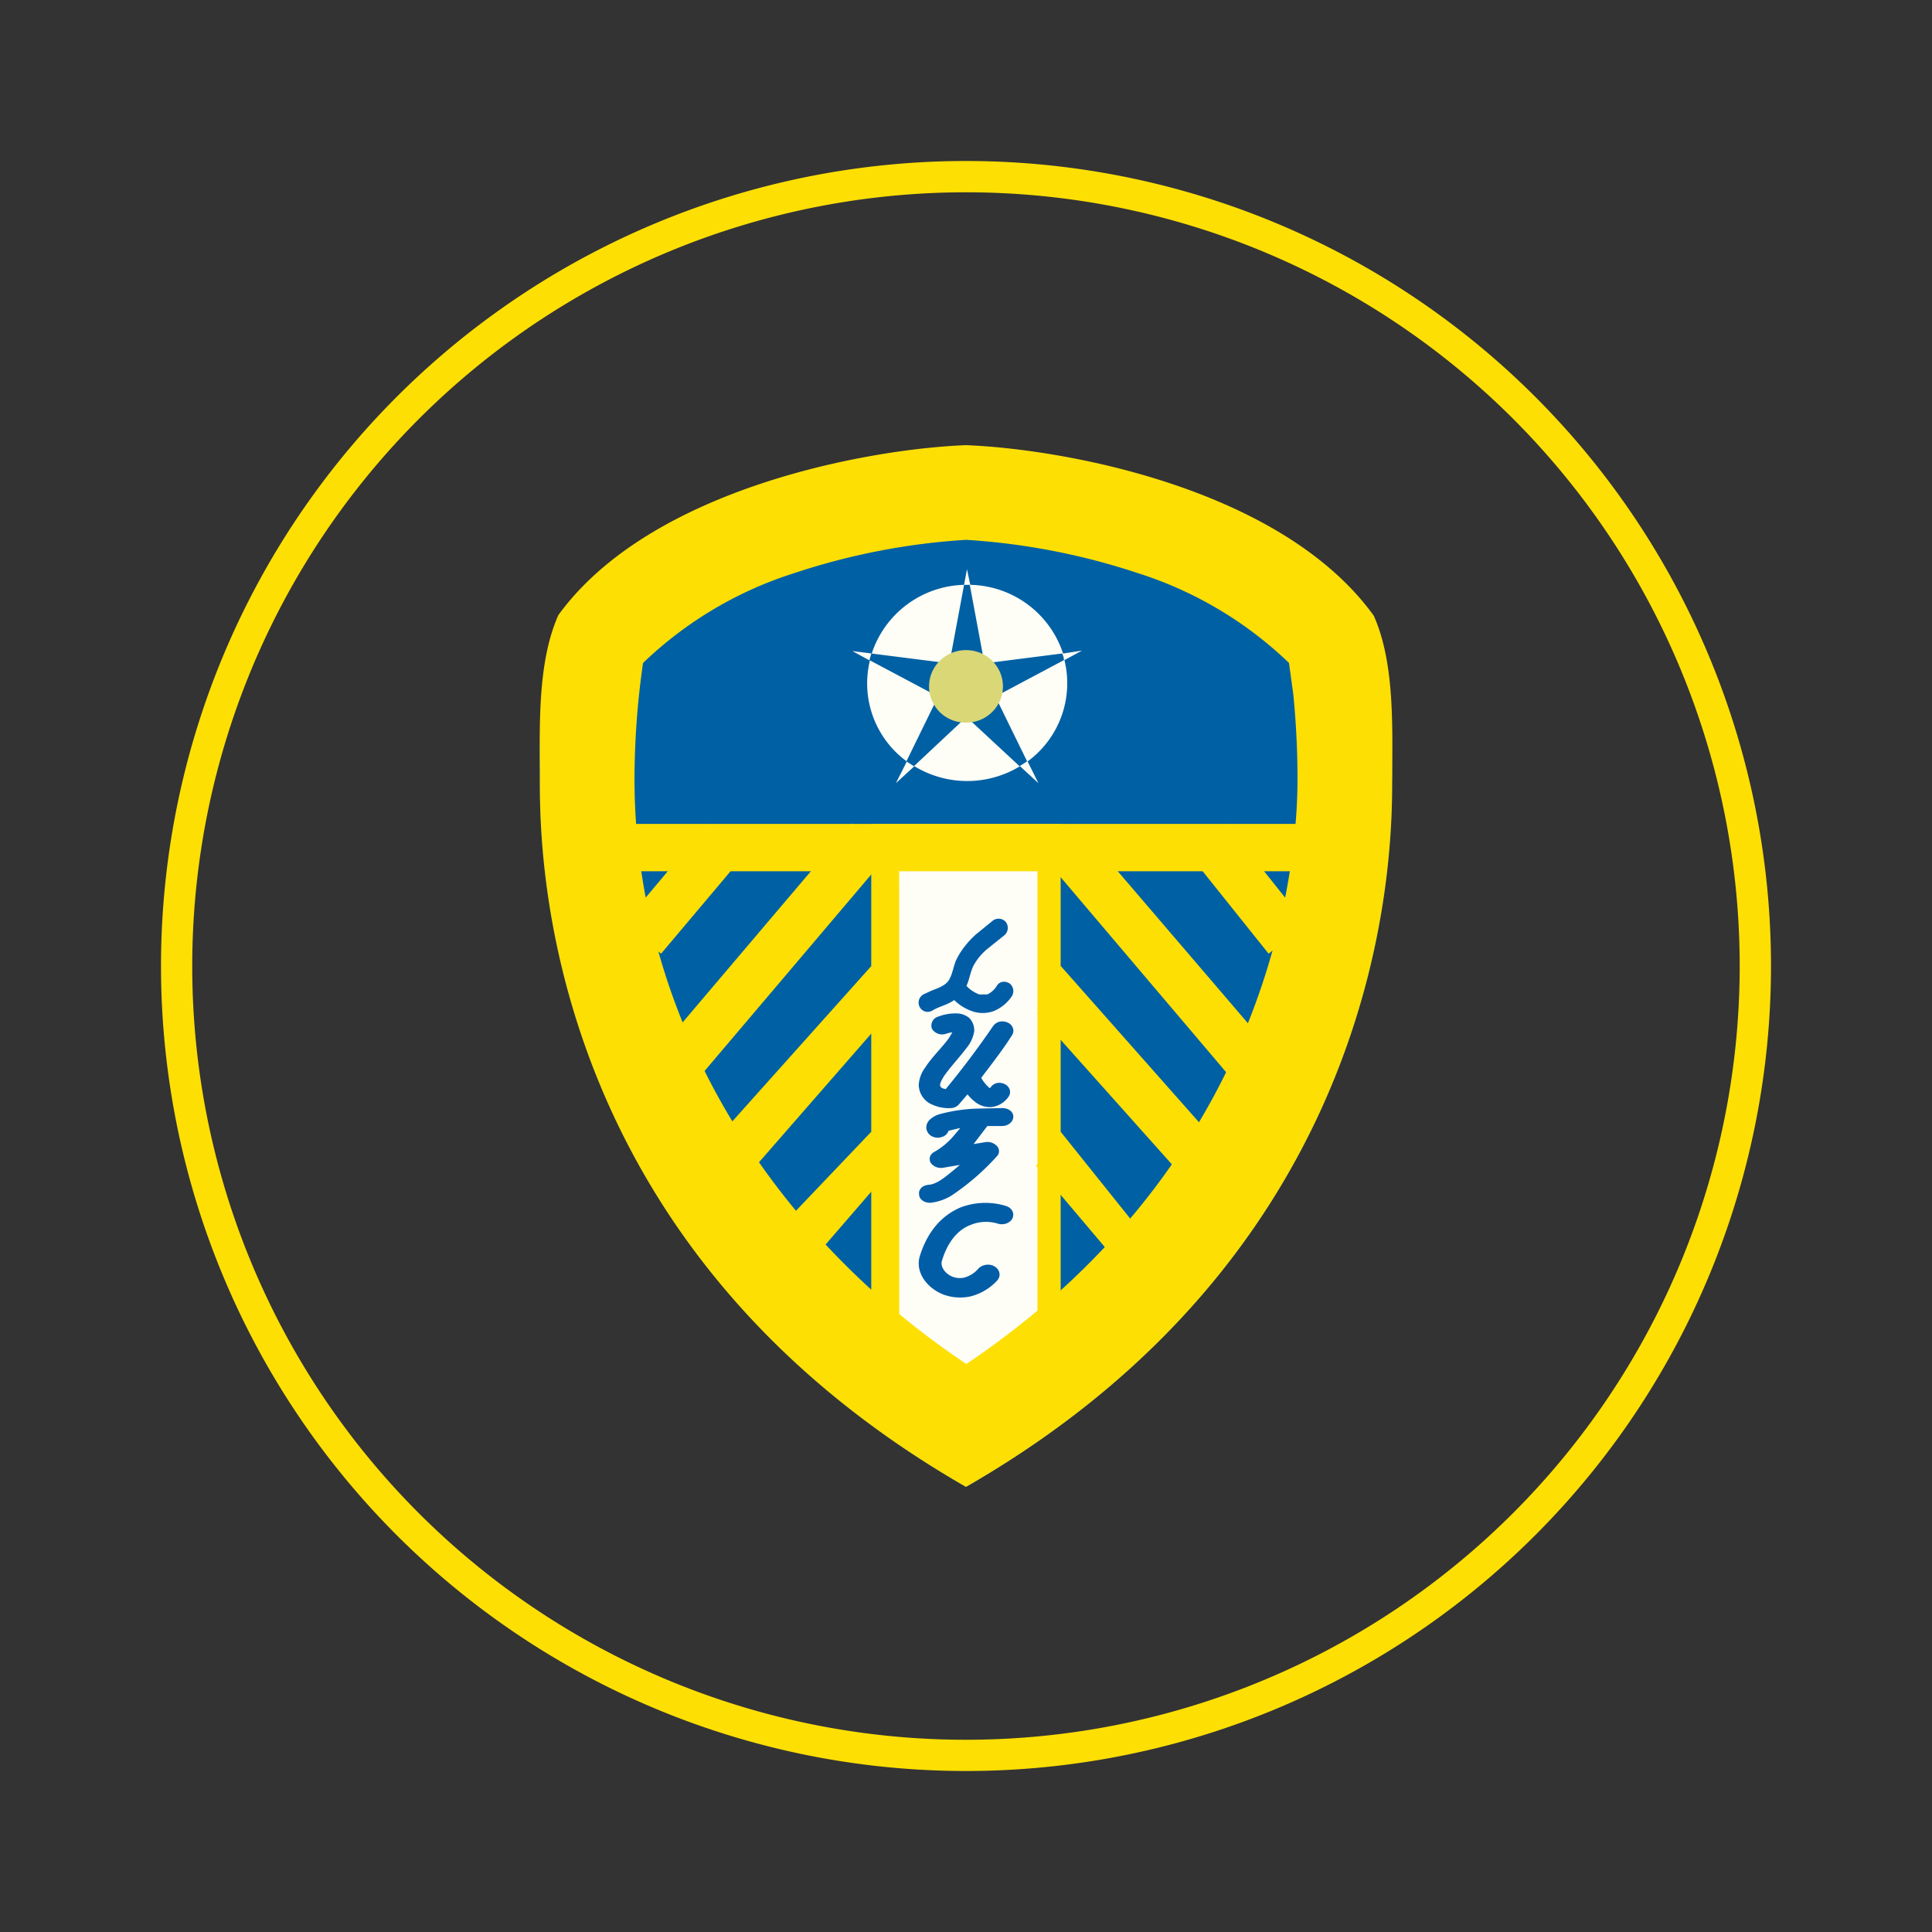 <svg xmlns="http://www.w3.org/2000/svg" xmlns:xlink="http://www.w3.org/1999/xlink" width="24" height="24" viewBox="0 0 24 24"><rect x="0" y="0" width="24" height="24" fill="#333333" stroke="none"/><g fill="none"><path fill="#FDDF04" fill-rule="evenodd" d="M12 22a10 10 0 1 0 0-20a10 10 0 0 0 0 20m0-.388a9.613 9.613 0 0 0 6.797-16.409A9.613 9.613 0 0 0 2.388 12A9.61 9.61 0 0 0 12 21.612" clip-rule="evenodd"/><path fill="#0060A4" d="M6.706 9.676c0 .853-.006 5.748 5.294 8.795c5.3-3.047 5.294-7.942 5.294-8.795v-.029c0-.741-.088-1.676-.23-2C15.919 6.071 13.213 5.582 12 5.535c-1.212.047-3.918.53-5.065 2.118a7 7 0 0 0-.23 1.994z"/><path fill="#FDDF04" d="M10.823 10.235h2.353v7.06h-2.353z"/><path fill="#FEFEF7" d="M11.17 10.518h1.718v6.694h-1.717z"/><path fill="#FDDF04" d="m9.253 10.612l-1.041 1.235l-.465-.37l1.041-1.242zm5.518 0l.988 1.235l.465-.37l-.989-1.242zm-3.67 3.87l-1.16 1.342l-.435-.383l1.317-1.382zm1.77 0L14 15.818l.353-.289l-1.177-1.47zm-1.83-3.876l-2.47 2.912l-.465-.377l2.47-2.911l.471.376zm1.888 0l2.471 2.912l.47-.377l-2.488-2.906l-.458.377zm-1.758 1.835l-2.089 2.394l-.458-.376l2.2-2.459zm1.711.147l2.012 2.253l.453-.388L13.177 12z"/><path fill="#FDDF04" d="M7.882 10.235h8.236v.588H7.882z"/><path fill="#FEFEF7" fill-rule="evenodd" d="m12.053 7.265l-.041-.194l-.036.194a1.24 1.24 0 0 0-1.147.853l-.24-.03l.217.118a1.2 1.2 0 0 0 .459 1.253l-.136.27l.23-.211a1.26 1.26 0 0 0 1.312 0l.229.211l-.135-.27a1.205 1.205 0 0 0 .458-1.259l.218-.118l-.235.036a1.24 1.24 0 0 0-1.153-.853m0 0h-.077l-.182.976l-.97-.123l-.024.082l.853.453l-.394.806l.094.059l.653-.612l.659.612l.094-.06l-.394-.805l.852-.453a.2.2 0 0 0-.023-.082l-.965.123l-.182-.976z" clip-rule="evenodd"/><path fill="#DAD777" d="M12.459 8.53a.453.453 0 0 1-.46.446a.45.45 0 0 1-.458-.447c0-.253.206-.453.459-.453s.459.2.459.453"/><path fill="#FDDF04" fill-rule="evenodd" d="M12 16.941c-2.447-1.635-4.118-4.306-4.118-7.265q.002-.725.106-1.44a4.8 4.8 0 0 1 1.883-1.118A8.4 8.4 0 0 1 12 6.706a8.4 8.4 0 0 1 2.13.412a4.8 4.8 0 0 1 1.882 1.117l.053.383q.053.53.053 1.058v.006c0 .724-.136 4.589-4.118 7.265zm5.294-7.265c0 .853.006 5.748-5.294 8.795c-5.306-3.047-5.294-7.942-5.294-8.795c0-.635-.035-1.44.23-2.035C8.081 6.065 10.787 5.576 12 5.53c1.212.047 3.918.53 5.065 2.118c.264.588.23 1.394.23 2.03" clip-rule="evenodd"/><path fill="#025DA7" d="M12.265 13.988h.182c.077 0 .141-.053.141-.117c0-.06-.058-.106-.14-.106l-.283.006a2 2 0 0 0-.494.07a.3.3 0 0 0-.13.077c-.035.04-.047.1-.017.147c.03.059.117.082.176.059a.12.12 0 0 0 .083-.077l.147-.035l-.06.07a.9.9 0 0 1-.258.224c-.059.03-.077.082-.053.135c.03.047.094.077.159.065l.206-.035l-.083.07c-.076.059-.194.17-.306.177c-.076.006-.129.058-.117.123c0 .059.07.106.147.1a.65.65 0 0 0 .253-.088q.316-.211.57-.494a.09.09 0 0 0 0-.118a.16.16 0 0 0-.147-.053l-.147.024zM11.93 15a.87.87 0 0 1 .57-.018c.07.024.106.088.077.153c-.03.06-.112.088-.183.065a.5.5 0 0 0-.34.018c-.124.047-.271.17-.354.447c-.018.07.035.153.13.194c.047.018.1.023.146.012a.35.35 0 0 0 .183-.118c.053-.047.141-.059.2-.018c.065.041.076.118.03.17a.67.67 0 0 1-.336.2a.6.6 0 0 1-.347-.029c-.194-.082-.335-.27-.282-.464c.1-.33.288-.518.506-.612m.564-3.547a.12.12 0 0 1-.017.165l-.212.17a.7.7 0 0 0-.177.218c-.035.076-.047.165-.082.241a.4.4 0 0 0 .159.106h.1a.27.27 0 0 0 .117-.106c.036-.059.106-.065.16-.03a.12.12 0 0 1 .023.165a.5.5 0 0 1-.218.177a.4.4 0 0 1-.241.012a.6.6 0 0 1-.253-.148c-.082.06-.182.077-.27.13a.112.112 0 0 1-.16-.047a.117.117 0 0 1 .048-.153l.088-.041c.082-.036.2-.065.241-.16c.041-.081.047-.17.088-.246c.06-.118.147-.218.23-.294l.217-.177a.12.12 0 0 1 .16.018m-.74 1.388a.15.15 0 0 1-.177-.059a.115.115 0 0 1 .076-.153a.6.6 0 0 1 .235-.04a.25.25 0 0 1 .153.058a.22.22 0 0 1 .06.165a.44.44 0 0 1-.095.206c-.088.117-.2.235-.282.352c-.036.06-.047.089-.047.107c0 .035.035.046.07.052q.312-.378.588-.782c.042-.059.118-.076.189-.041c.059.03.082.1.047.153c-.106.17-.253.359-.383.53q.041.074.106.129l.012-.012c.041-.059.118-.07.182-.035c.06.035.077.105.036.158a.3.3 0 0 1-.212.124a.3.3 0 0 1-.206-.07a.5.5 0 0 1-.088-.089l-.106.124a.14.14 0 0 1-.094.047a.5.5 0 0 1-.236-.042a.27.27 0 0 1-.17-.247a.4.4 0 0 1 .082-.217c.083-.13.2-.236.294-.365l.041-.07a.4.4 0 0 0-.076.017"/></g></svg>